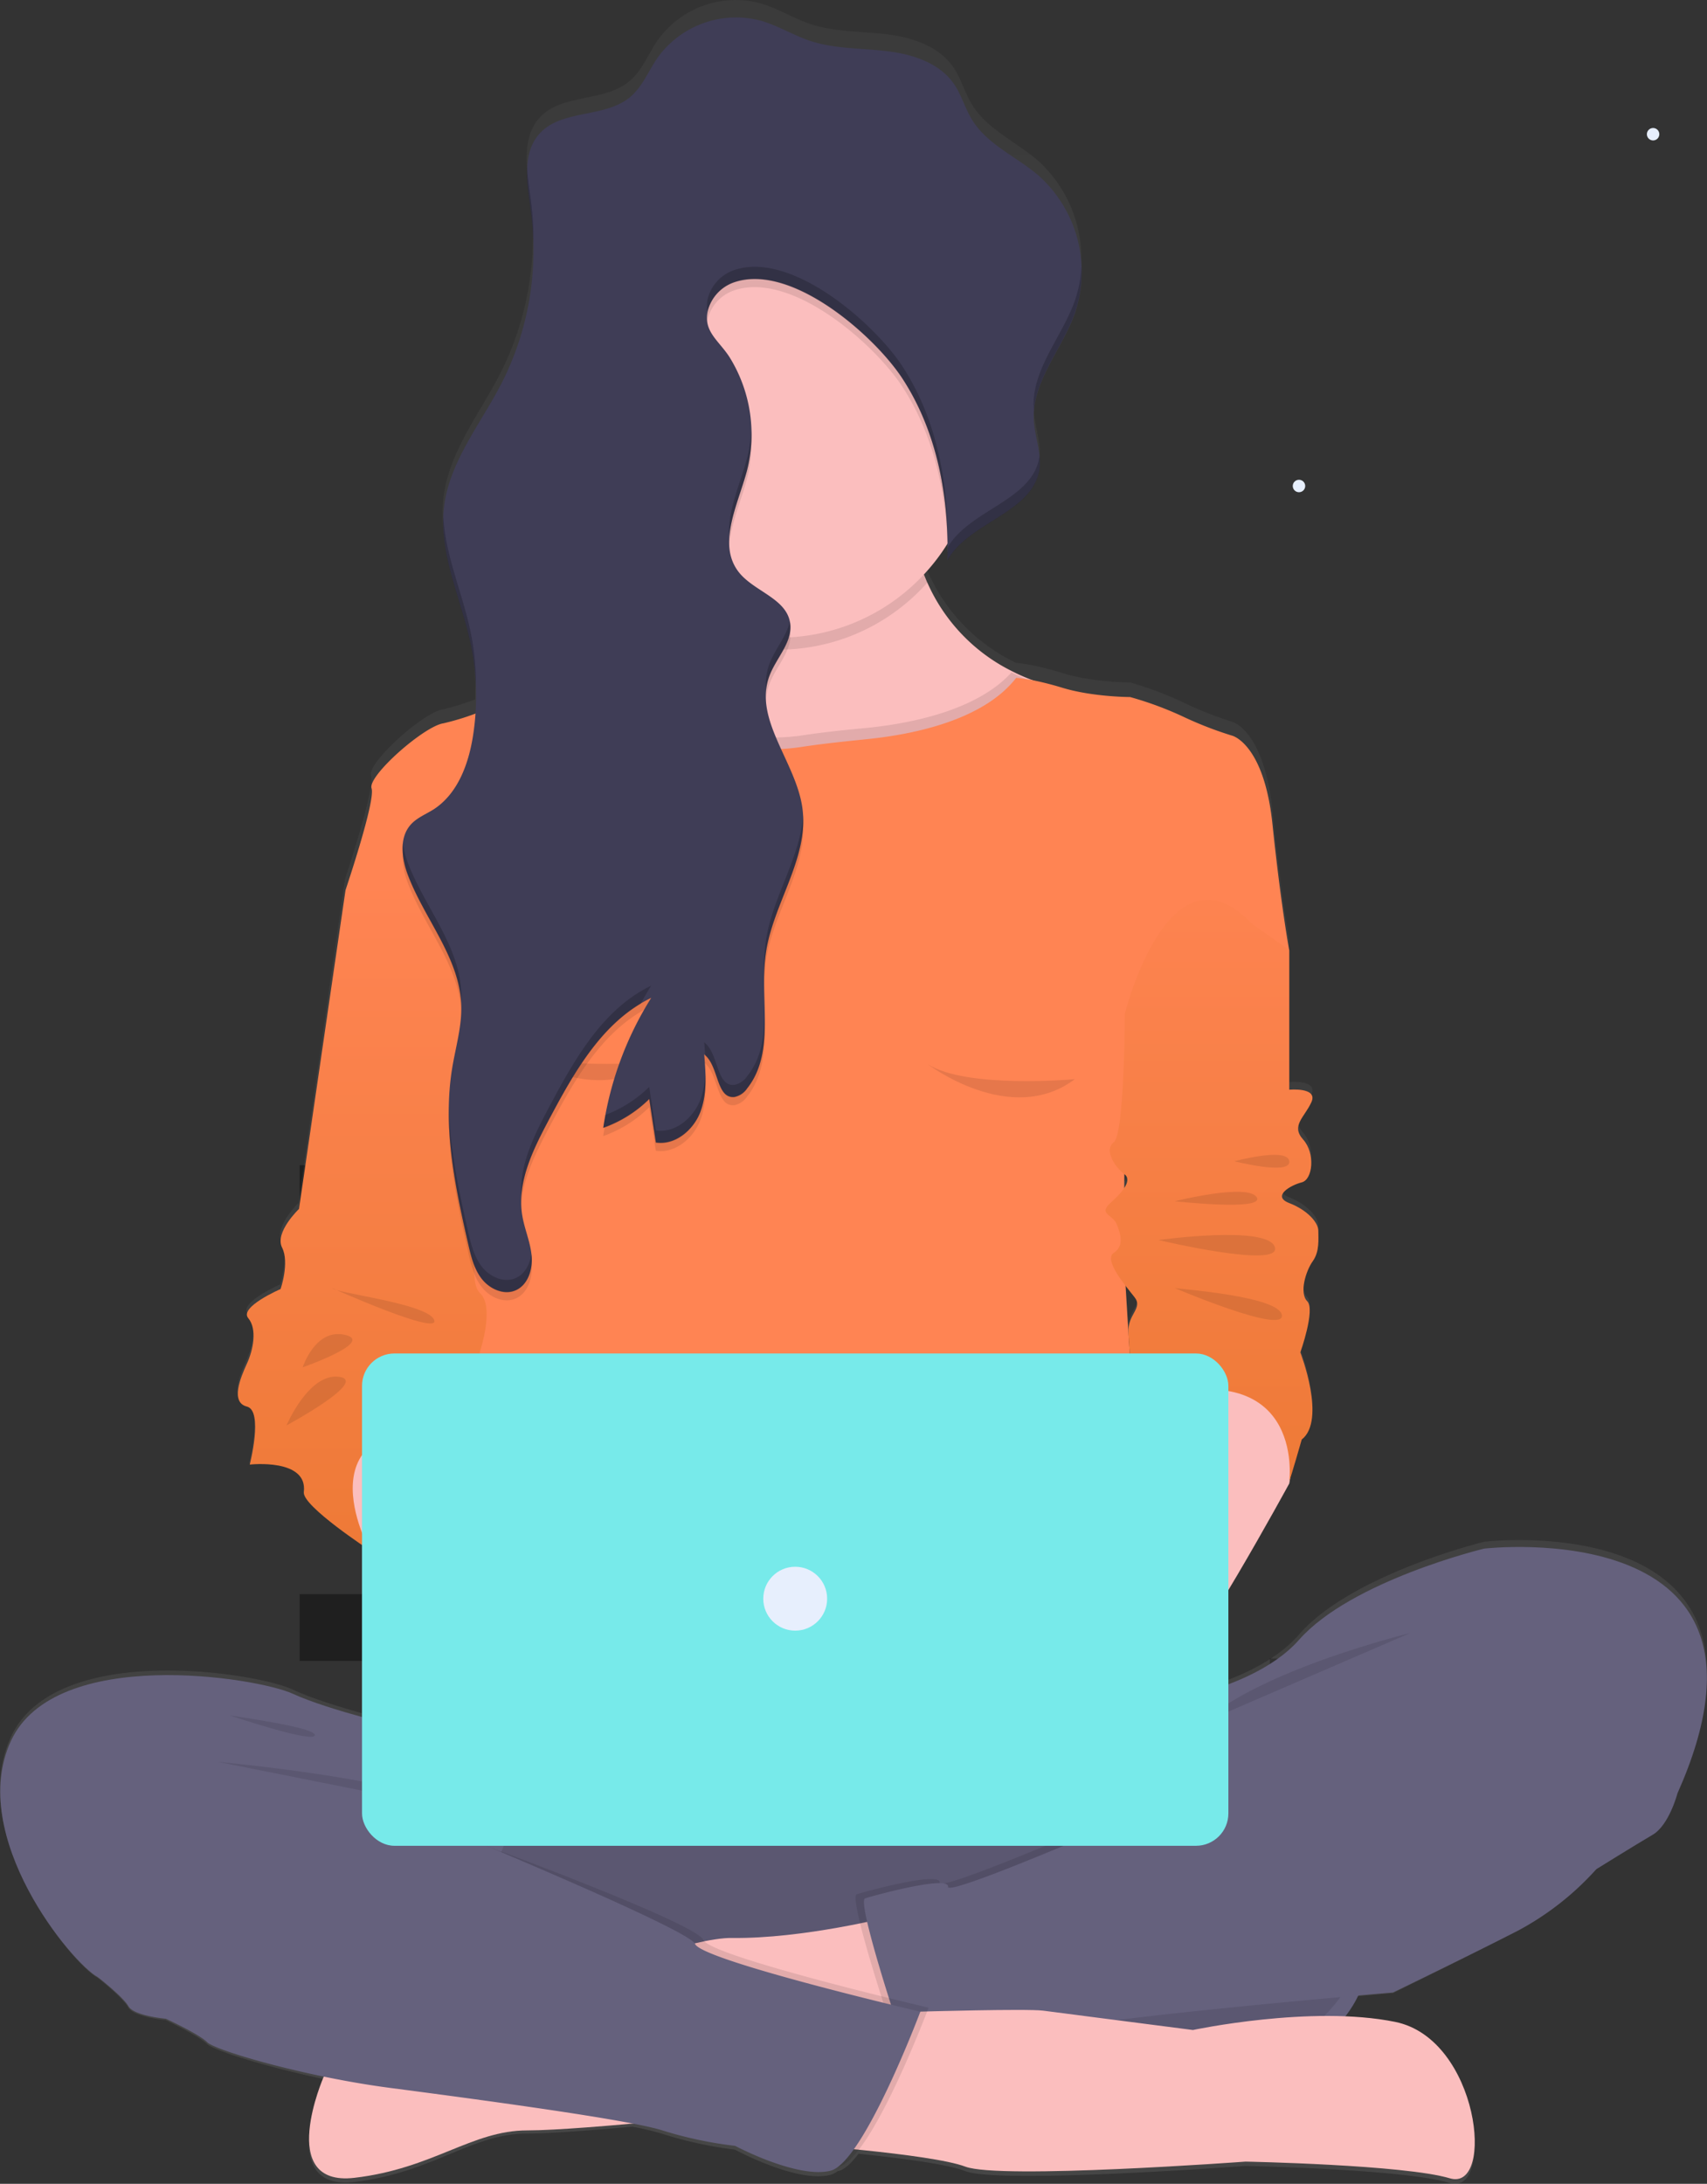 <svg xmlns="http://www.w3.org/2000/svg" xmlns:xlink="http://www.w3.org/1999/xlink" width="552.104" height="705.967" viewBox="0 0 552.104 705.967">
  <rect x="0" y="0" width="552.104" height="705.967" fill="#333333" stroke="none"/>
  <defs>
    <linearGradient id="linear-gradient" x1="0.5" y1="1" x2="0.5" gradientUnits="objectBoundingBox">
      <stop offset="0" stop-color="gray" stop-opacity="0.251"/>
      <stop offset="0.54" stop-color="gray" stop-opacity="0.122"/>
      <stop offset="1" stop-color="gray" stop-opacity="0.102"/>
    </linearGradient>
    <linearGradient id="linear-gradient-2" x1="0.5" x2="0.5" y2="1" gradientUnits="objectBoundingBox">
      <stop offset="0" stop-color="#ff8453"/>
      <stop offset="1" stop-color="#ee7a37"/>
    </linearGradient>
  </defs>
  <g id="Group_34866" data-name="Group 34866" transform="translate(-374.896 -1556.358)">
    <rect id="Rectangle_46" data-name="Rectangle 46" width="35.764" height="24.135" transform="translate(785.592 2092.509)" opacity="0.4"/>
    <rect id="Rectangle_47" data-name="Rectangle 47" width="35.764" height="24.135" transform="translate(882.143 2092.509)" opacity="0.4"/>
    <rect id="Rectangle_66" data-name="Rectangle 66" width="178.796" height="21.571" transform="translate(471.817 1933.041)" opacity="0.4"/>
    <rect id="Rectangle_67" data-name="Rectangle 67" width="178.796" height="21.571" transform="translate(471.817 2002.375)" opacity="0.4"/>
    <rect id="Rectangle_68" data-name="Rectangle 68" width="178.796" height="21.571" transform="translate(471.817 2071.721)" opacity="0.4"/>
    <circle id="Ellipse_13" data-name="Ellipse 13" cx="2.013" cy="2.013" r="2.013" transform="translate(907.553 1597.733)" fill="#e7effd"/>
    <circle id="Ellipse_15" data-name="Ellipse 15" cx="2.013" cy="2.013" r="2.013" transform="translate(793.021 1711.457)" fill="#e7effd"/>
    <path id="Path_18" data-name="Path 18" d="M856.587,721.663s-42.9,10.453-59.886,30.012c-5.69,6.536-14.131,11.247-22.847,14.609V736.776c9.816-16.6,19.708-35.062,19.708-35.062.45-.907,4.027-13.64,4.027-13.64,8.053-6.373-.45-28.639-.45-28.639s4.927-14.093,2.238-16.826-.45-10,1.788-13.186,1.788-7.28,1.788-10-3.576-6.826-9.391-9.093.45-5.907,4.027-6.826,4.477-9.546.45-14.093.45-7.267,2.676-12.267-7.19-4.093-7.19-4.093V527.083h0s-2.689-15-5.365-41.372-12.968-29.093-12.968-29.093a117.281,117.281,0,0,1-16.094-6.373,109.731,109.731,0,0,0-16.982-6.36s-12.067,0-21.909-3.048-14.943-3.262-14.943-3.262l-1.613-.806A58.806,58.806,0,0,1,676.528,407.8c-.275-.63-.525-1.259-.775-1.864a63.54,63.54,0,0,0,7.141-9.546v5.264h0v.113c7.128-12.682,27.811-15.579,29.774-30.062a15.184,15.184,0,0,0,.138-1.99V368.17c-.263-4.043-1.638-8.073-1.9-12.153a23.486,23.486,0,0,1,0-3.514v.076c.925-11.247,9.341-21.032,13.193-31.951a38.531,38.531,0,0,0,2.013-9.093v-.088c.1-.932.163-1.876.188-2.821v-2.657a42.673,42.673,0,0,0-13.943-30.73c-7.128-6.234-16.544-10.151-21.484-18.3-2.3-3.778-3.426-8.262-5.94-11.914-4.727-6.9-13.405-9.71-21.621-10.705s-16.657-.668-24.51-3.262c-5.577-1.839-10.629-5.1-16.256-6.738a30.986,30.986,0,0,0-33.4,12.128c-2.964,4.358-4.9,9.572-8.9,12.972-8.191,6.977-22.084,3.955-29.262,11.99-3.939,4.421-4.389,10.441-3.914,16.586v.227a14.044,14.044,0,0,0,.138,1.423v.667a2.093,2.093,0,0,0,.088.718c.25,2.2.563,4.4.838,6.511a8.512,8.512,0,0,0,.113.97l.225,1.977a13.894,13.894,0,0,0,.125,1.436c.05.479.088,1.259.125,1.788a12.546,12.546,0,0,0,.088,1.411,97.76,97.76,0,0,1-10.254,48.487c-6.765,13.362-16.819,25.68-18.57,40.6a44.058,44.058,0,0,0-.2,7.368v.869c0,.29.075.882.113,1.322s.1,1.02.163,1.524a6.881,6.881,0,0,0,.113.869c.087.668.188,1.335.3,2.015l.075.428c1.776,10.176,5.8,20.151,7.941,30.427a82.838,82.838,0,0,1,1.6,11.5.164.164,0,0,0,0,.076c.075,1.259.138,2.456.175,3.69v5.038a78.954,78.954,0,0,1-10.417,3.224c-6.253.907-24.6,17.279-23.259,21.41s-8.2,32.745-8.466,33.614h0L473.11,612.119s-7.966,7.733-5.477,12.733-.488,13.64-.488,13.64-13.455,5.907-10.467,9.546,1.626,10.453-.425,15-5.415,12.733,0,14.093.925,19.105.925,19.105,18.87-2.191,17.507,9.093c-.45,3.589,13.193,13.463,18.883,17.418v54.331c-7.641-2.154-16.619-4.949-22.346-7.645-11.617-5.453-76.881-15.906-91.186,15.466s19.67,73.2,28.161,77.744c0,0,8.053,6.36,9.841,9.546s12.067,4.093,12.067,4.093,10.729,5.038,13.405,7.72c1.976,2.015,18.32,7.242,37.69,11.335h0s-15.644,36.271,9.879,33.286,37.953-15.642,55.947-15.642c7.19,0,20.546-1.02,33.989-2.229a89.792,89.792,0,0,1,10,2.38,127.775,127.775,0,0,0,23.234,5.038s20.12,10.906,30.85,8.174a6.8,6.8,0,0,0,2.426-1.259h.25c1.951-.491,4.164-2.519,6.465-5.579,13.418,1.385,28.761,3.35,34.464,5.592,11.117,4.32,90.636-1.662,90.636-1.662s51.37,1.02,66.089,5.5,9.491-45.78-17.67-51.435a110.681,110.681,0,0,0-22.021-2.191,49.677,49.677,0,0,0,5.139-6.3c9.779-.894,16.256-1.448,16.256-1.448s25.923-12.733,40.679-20.465a92.926,92.926,0,0,0,25.01-20s12.955-8.186,18.32-11.335,8.041-13.639,8.041-13.639C959.841,709.371,856.587,721.663,856.587,721.663Zm-116.4-116.345v-4.584c1.451,1.033,1.238,2.657,0,4.572Zm.425,32.153c1.088,1.436,2.138,2.745,2.889,3.778,2.889,3.778-2.338,5.541-1.963,11.8.088,1.4.213,3.35.338,5.516h0c-.55-9.03-1-16.461-1.263-21.108Z" transform="translate(-1.667 1333.105)" fill="url(#linear-gradient)"/>
    <path id="Path_19" data-name="Path 19" d="M507.934,669.52s-25.01-5.815-36.652-11.179S394.4,642.7,380.1,673.546s19.67,71.953,28.161,76.43,91.186-56.785,91.186-56.785L564.669,720.7l12.5-42.692Z" transform="translate(-1.652 1445.578)" fill="#65617d"/>
    <rect id="Rectangle_69" data-name="Rectangle 69" width="283.95" height="98.777" rx="36.83" transform="translate(533.88 2123.589)" fill="#65617d"/>
    <path id="Path_20" data-name="Path 20" d="M787.65,722.242a49.282,49.282,0,0,1-8.228,27.311,50.018,50.018,0,0,1-6.253,7.628,49.232,49.232,0,0,1-34.926,14.468H553.095a49.395,49.395,0,1,1,0-98.789H738.256a49.4,49.4,0,0,1,49.395,49.382Z" transform="translate(30.18 1450.729)" opacity="0.1"/>
    <path id="Path_21" data-name="Path 21" d="M644.873,714.66s-28.474,7.315-51.708,6.99S461.25,766.48,461.25,766.48s-15.644,35.664,9.879,32.713,37.953-15.331,55.947-15.331,74.6-6.252,74.6-6.252l54.472-40.241Z" transform="translate(18.357 1461.2)" fill="#fbbebe"/>
    <path id="Path_22" data-name="Path 22" d="M648.251,471.087l-51.07,10.066-3.314.663s-40.378-10.729-41.716-11.63S514.16,419.9,514.16,419.9s18.532.2,33.088-8.191c.525-.3,1.038-.625,1.551-.938a32.263,32.263,0,0,0,13.755-16.869c.263-.738.488-1.5.7-2.3,1.551-5.977,1.651-13.218-.425-21.984-5-20.846,6.5-26.586,21.746-26.085,22.021.725,52,14.468,52,14.468a61.114,61.114,0,0,0,4.714,20.383c.238.6.5,1.25.775,1.826a58.2,58.2,0,0,0,27.123,28.449l1.613.8c1.626.775,3.339,1.513,5.115,2.176C714.852,426.394,648.251,471.087,648.251,471.087Z" transform="translate(32.8 1364.564)" fill="#fbbebe"/>
    <path id="Path_23" data-name="Path 23" d="M632.584,380.212A64.413,64.413,0,0,1,553.078,393.9c2.2-6.4,2.614-14.368.275-24.285C541.286,318.662,627.132,358,627.132,358A61.936,61.936,0,0,0,632.584,380.212Z" transform="translate(42.326 1364.399)" opacity="0.1"/>
    <path id="Path_24" data-name="Path 24" d="M655.159,349.561a63.925,63.925,0,0,1-9.754,34.051,63.011,63.011,0,0,1-7.14,9.391,64,64,0,0,1-43.592,20.758c-1.25.087-2.589.125-3.889.125a64.363,64.363,0,1,1,64.363-64.363Z" transform="translate(35.871 1348.612)" fill="#fbbebe"/>
    <path id="Path_25" data-name="Path 25" d="M648.251,458.012l-51.07,10.066-3.314.663s-40.378-10.729-41.716-11.63-37.99-50.282-37.99-50.282,18.532.2,33.088-8.191c.525-.3,1.038-.625,1.551-.938,4.627,5,19.77,19.145,43.567,19.045a62.933,62.933,0,0,0,9.129-.663c7.178-1.1,14.418-1.813,21.646-2.5,13.843-1.451,35.014-5.652,46.131-17.882l1.613.8c1.626.775,3.339,1.513,5.115,2.176C714.852,413.319,648.251,458.012,648.251,458.012Z" transform="translate(32.8 1378.019)" opacity="0.1"/>
    <path id="Path_26" data-name="Path 26" d="M718,588.386c.438,9.841,7.6,120.685,7.6,120.685H502.552l1.513-69.79,1.251-55.822.4-18.32,1.788-63.463-6.465-5.7L465.9,465.012h0c.263-.825,9.791-29.074,8.466-33.051s16.994-20.108,23.259-21.008a81.431,81.431,0,0,0,10.479-3.189c10.542-3.752,24.61-9.154,26.16-8.3,2.188,1.175,24.122-.863,25.01-.95h0s16.181,20.921,45.093,20.8a61.281,61.281,0,0,0,9.091-.725c7.178-1.1,14.418-1.813,21.646-2.564,14.543-1.513,37.152-6.077,47.744-19.758,0,0,5.115.213,14.943,3.2s21.909,3,21.909,3a111.186,111.186,0,0,1,16.982,6.253,118.788,118.788,0,0,0,16.094,6.252s10.279,2.676,12.968,28.6,5.4,40.679,5.4,40.679L718,530.276S717.562,578.507,718,588.386Z" transform="translate(20.711 1379.229)" fill="#ff8453"/>
    <path id="Path_27" data-name="Path 27" d="M422.411,543.52l7.816,12.517L459.5,566.354l20.12-36.69-18.545-12.517L431.352,505.53l-16.982,9.829Z" transform="translate(64.213 1502.137)" fill="#fbbebe"/>
    <path id="Path_28" data-name="Path 28" d="M666.509,671.551s41.567-3.126,58.561-22.346,59.886-29.5,59.886-29.5,103.254-12.067,62.525,79.119c0,0-2.676,10.279-8.041,13.405s-18.32,11.179-18.32,11.179l-158.6-13.855Z" transform="translate(69.964 1437.281)" fill="#65617d"/>
    <path id="Path_29" data-name="Path 29" d="M764.064,719.727a49.283,49.283,0,0,1-8.228,27.311c-26.686,2.364-85.784,7.916-98.151,11.367-15.194,4.214-45.943-3.126-49.307-3.952l-.313-.075s-5.927-17.982-8.753-29.487c-1.251-5.227-1.913-9.116-1.088-9.4,2.689-.888,27.273-7.6,26.823-3.752S698.826,682.9,698.826,682.9l2.276,28.611C708.642,720.14,764.064,707.31,764.064,719.727Z" transform="translate(53.766 1453.244)" opacity="0.1"/>
    <path id="Path_30" data-name="Path 30" d="M839.953,695.552l-3.126,11.63a92.653,92.653,0,0,1-25.01,19.658c-14.756,7.6-40.679,20.12-40.679,20.12s-95.2,8.041-111.294,12.505-49.62-4.027-49.62-4.027-12.505-37.99-9.829-38.89,27.261-7.591,26.823-3.752S701,683.96,701,683.96Z" transform="translate(54.308 1453.509)" fill="#65617d"/>
    <path id="Path_31" data-name="Path 31" d="M579.92,782.015s46.794,3.264,57.923,7.5,90.636-1.626,90.636-1.626,51.37,1,66.089,5.4,9.491-45.018-17.67-50.558-65.438,2.614-65.438,2.614-43.192-5.565-48.432-6.252-39.741.313-39.741.313Z" transform="translate(49.273 1467.261)" fill="#fbbebe"/>
    <path id="Path_32" data-name="Path 32" d="M432.87,674.72s61.849,5.565,78.856,15.706Z" transform="translate(12.437 1451.195)" opacity="0.1"/>
    <path id="Path_33" data-name="Path 33" d="M754.874,642.28s-48.432,11.78-67.414,29.112Z" transform="translate(76.211 1441.968)" opacity="0.1"/>
    <path id="Path_34" data-name="Path 34" d="M435.75,663.47c.988.325,28.474,3.927,27.811,6.54S435.75,663.47,435.75,663.47Z" transform="translate(13.158 1447.343)" opacity="0.1"/>
    <path id="Path_35" data-name="Path 35" d="M401.21,724.158l3.576,13.418s8.041,6.252,9.829,9.379,12.067,4.027,12.067,4.027,10.729,4.914,13.418,7.591,31.725,11.179,59,14.756,77.768,10.279,88.5,13.856a128.8,128.8,0,0,0,23.247,4.914s20.108,10.729,30.837,8.053,29.049-51.408,29.049-51.408-70.616-16.531-72.854-21.9S527.7,696.46,527.7,696.46l-40.228.95Z" transform="translate(4.507 1456.641)" opacity="0.1"/>
    <path id="Path_36" data-name="Path 36" d="M399.06,729.8l3.576,13.418s8.053,6.252,9.841,9.379,12.067,4.026,12.067,4.026,10.729,4.914,13.405,7.6,31.738,11.167,59,14.743,77.781,10.279,88.51,13.855a129.2,129.2,0,0,0,23.234,4.9s20.121,10.717,30.85,8.041,29.049-51.408,29.049-51.408-70.628-16.531-72.854-21.9-101.915-46.031-101.915-46.031L462.56,679.28Z" transform="translate(3.968 1452.337)" fill="#65617d"/>
    <path id="Path_37" data-name="Path 37" d="M480.685,447.67l-7.816,4.477-15.006,102.8s-7.966,7.6-5.477,12.5-.488,13.405-.488,13.405-13.455,5.815-10.467,9.391,1.626,10.279-.425,14.743-5.415,12.5,0,13.856.925,18.757.925,18.757,18.87-2.151,17.507,8.929c-.563,4.477,21.333,18.757,21.333,18.757s-24.885-45.143,30.862-38.89l4.789-25.448s4.789-14.331,0-18.757,1.075-25.7,1.075-25.7l1.05-92.3Z" transform="translate(13.742 1392.223)" fill="url(#linear-gradient-2)"/>
    <path id="Path_38" data-name="Path 38" d="M462.44,553.84c.988,1.638,31.087,5,33.051,10.342S462.44,553.84,462.44,553.84Z" transform="translate(19.845 1418.913)" opacity="0.1"/>
    <path id="Path_39" data-name="Path 39" d="M454.85,576.4s4.089-12.768,13.755-10.479S454.85,576.4,454.85,576.4Z" transform="translate(17.943 1421.975)" opacity="0.1"/>
    <path id="Path_40" data-name="Path 40" d="M450.67,592.321s7.19-17.019,17.007-15.706S450.67,592.321,450.67,592.321Z" transform="translate(16.896 1424.826)" opacity="0.1"/>
    <path id="Path_41" data-name="Path 41" d="M729.995,593.071l-3.139,18.757s-32.175,59.011-37.99,59.9S651.351,632.4,651.351,632.4l-8.491-39.341,33.426-6.34,14.843-14.668S728.644,575.639,729.995,593.071Z" transform="translate(65.039 1424.104)" fill="#fbbebe"/>
    <path id="Path_42" data-name="Path 42" d="M709.865,461.391l12.067,8.491v45.143s9.391-.9,7.153,4.027-6.7,7.591-2.676,12.067,3.126,12.955-.45,13.855-9.829,4.464-4.027,6.7,9.391,6.252,9.391,8.941.45,6.7-1.788,9.829-4.464,10.279-1.788,12.968-2.238,16.532-2.238,16.532,8.5,21.909.45,28.161c0,0-3.576,12.505-4.027,13.405,0,0,5.64-43.5-50.6-25.11,0,0-1.038-16.582-1.426-22.722s4.852-7.941,1.963-11.6-10.117-12.08-6.7-14.306,2.238-6.253.888-9.391-6.065-3.126-1.788-6.928,6.815-7.366,4.3-9.154-6.878-7.615-3.4-10.292,3.576-41.566,3.576-41.566S683.054,433.23,709.865,461.391Z" transform="translate(69.963 1393.612)" fill="url(#linear-gradient-2)"/>
    <path id="Path_43" data-name="Path 43" d="M695.84,521.745s17.182-4.664,17.745,0S695.84,521.745,695.84,521.745Z" transform="translate(78.31 1410.016)" opacity="0.1"/>
    <path id="Path_44" data-name="Path 44" d="M680.4,532.212s23.559-5.89,26.5-1.313S680.4,532.212,680.4,532.212Z" transform="translate(74.443 1412.477)" opacity="0.1"/>
    <path id="Path_45" data-name="Path 45" d="M676.21,541.868s35.339-4.914,37.627,2.288S676.21,541.868,676.21,541.868Z" transform="translate(73.393 1415.361)" opacity="0.1"/>
    <path id="Path_46" data-name="Path 46" d="M680.4,553.84c1.313.325,34.026,2.614,34.676,8.828S680.4,553.84,680.4,553.84Z" transform="translate(74.443 1418.908)" opacity="0.1"/>
    <rect id="Rectangle_70" data-name="Rectangle 70" width="280.211" height="159.151" rx="10.47" transform="translate(491.988 1993.901)" fill="#77eaea"/>
    <circle id="Ellipse_16" data-name="Ellipse 16" cx="10.329" cy="10.329" r="10.329" transform="translate(621.764 2062.848)" fill="#e7effd"/>
    <path id="Path_47" data-name="Path 47" d="M507.72,491.94s26.861,20.533,47.631,4.889C555.351,496.829,520.237,500.018,507.72,491.94Z" transform="translate(31.187 1402.844)" opacity="0.1"/>
    <path id="Path_48" data-name="Path 48" d="M616.48,496.36s26.848,20.521,47.619,4.877C664.1,501.237,629,504.438,616.48,496.36Z" transform="translate(58.431 1403.991)" opacity="0.1"/>
    <path id="Path_49" data-name="Path 49" d="M666.616,349.538a63.926,63.926,0,0,1-9.754,34.051c-.538-17.92-4.752-35.852-14.506-50.82-8.929-13.755-36.077-37.752-54.734-31.062a13.218,13.218,0,0,0-8.153,8.753c-1.851,7.028,3.564,10,7.04,15.544a47.656,47.656,0,0,1,6.5,32.113,44.664,44.664,0,0,1-.938,4.452c-2.939,11.029-9.666,23.647-2.726,32.688,4.839,6.253,15.244,8.478,16.657,16.256a9.5,9.5,0,0,1,.125,2.226c-.325,5.265-4.815,9.9-6.778,15.068-2.3,6.09-1,12.142,1.388,18.257,3.1,7.978,8.053,16.044,9.254,24.472s-1.388,16.256-4.439,24.172c-2.889,7.5-6.252,14.943-7.378,22.759-2.163,14.856,3.289,32.038-6.065,43.767A6.552,6.552,0,0,1,588.022,565c-5.99.625-5-10.142-9.791-13.755.513,6.253,1,12.78-1.25,18.632s-8.178,10.829-14.381,9.841l-2.138-14.043a40.555,40.555,0,0,1-14.881,9.316,108.469,108.469,0,0,1,15.531-42.017c-15.744,7.578-24.922,23.985-33.113,39.416-5.1,9.641-10.392,20.171-8.6,30.937.725,4.389,2.614,8.566,3.026,12.98s-1.188,9.579-5.3,11.254c-3.589,1.463-7.778-.288-10.367-3.214l-.45-.538c-.25-.325-.488-.663-.713-1a16.8,16.8,0,0,1-1.188-2.126,41.132,41.132,0,0,1-2.5-8.216l-.275-1.25c-4.164-18.27-7.916-37.115-4.864-55.6,1.125-6.8,3.176-13.555,2.926-20.458a37.513,37.513,0,0,0-2.351-11.38c-3.651-10.229-10.679-19.62-14.681-29.924a.887.887,0,0,1-.1-.225c-2.1-5.452-3.139-12.267.75-16.644,2-2.263,5-3.4,7.5-5,7.778-5.065,11.254-14.681,12.693-23.859a81.13,81.13,0,0,0,.975-12.5c10.542-3.751,24.61-9.154,26.16-8.3,2.188,1.175,24.122-.863,25.01-.95,6.678-3.852,12.5-9.516,15.356-17.807.263-.738.488-1.5.7-2.3a64.363,64.363,0,1,1,94.925-56.66Z" transform="translate(24.414 1348.634)" opacity="0.1"/>
    <path id="Path_50" data-name="Path 50" d="M592.074,374.291c-2.951,11.029-9.666,23.647-2.714,32.7,4.839,6.253,15.244,8.466,16.632,16.256,1.113,6.252-4.4,11.4-6.628,17.282-5.3,14.043,8.528,27.849,10.629,42.717,2.288,16.131-9.466,30.825-11.8,46.944-2.163,14.856,3.289,32.025-6.065,43.767a6.477,6.477,0,0,1-4.089,2.764c-5.99.638-5-10.129-9.791-13.755.513,6.252,1,12.78-1.251,18.632s-8.178,10.817-14.381,9.841l-2.138-14.056a40.5,40.5,0,0,1-14.881,9.316,108.546,108.546,0,0,1,15.519-42c-15.744,7.578-24.91,23.984-33.1,39.4-5.115,9.641-10.392,20.183-8.616,30.95.725,4.389,2.613,8.553,3.026,12.98s-1.188,9.566-5.3,11.254c-3.751,1.563-8.291-.513-10.817-3.751s-3.5-7.365-4.414-11.355c-4.277-18.657-8.266-37.915-5.152-56.8,1.125-6.815,3.176-13.568,2.926-20.458-.538-15.093-11.68-27.511-17.107-41.554-2.113-5.465-3.139-12.267.75-16.644,2-2.263,5-3.4,7.5-5,7.766-5.077,11.254-14.681,12.68-23.859A82.682,82.682,0,0,0,502.651,430c-3.139-14.693-10.342-29.049-8.553-43.967,1.751-14.681,11.8-26.786,18.57-39.928a94.464,94.464,0,0,0,9.579-55.209c-1.163-8.816-3.2-19.02,2.776-25.61,7.178-7.9,21.071-4.927,29.262-11.78,4-3.339,5.94-8.478,8.9-12.755a31.262,31.262,0,0,1,33.4-11.93c5.627,1.613,10.679,4.814,16.256,6.628,7.853,2.5,16.256,2.226,24.51,3.214s16.894,3.751,21.621,10.517c2.5,3.6,3.639,7.991,5.94,11.717,4.94,8,14.356,11.855,21.484,17.995a41.691,41.691,0,0,1,11.73,44.53c-4.252,11.842-14.093,22.321-13.255,34.876.338,5.165,2.5,10.229,1.826,15.344-1.976,14.243-22.646,17.082-29.787,29.562.575-20.458-3.351-41.529-14.518-58.673-8.929-13.755-36.077-37.765-54.734-31.075a13.267,13.267,0,0,0-8.153,8.753c-1.851,7.015,3.564,10,7.04,15.544A47.269,47.269,0,0,1,592.074,374.291Z" transform="translate(24.413 1334.236)" fill="#3f3d56"/>
    <g id="Group_16" data-name="Group 16" transform="translate(505.13 1610.363)" opacity="0.2">
      <path id="Path_51" data-name="Path 51" d="M501.773,412.925a81.966,81.966,0,0,0-1.788-19.133c-2.664-12.5-8.241-24.747-8.753-37.3-.725,13.981,5.815,27.511,8.753,41.266A82.093,82.093,0,0,1,501.773,412.925Z" transform="translate(-478.088 -243.883)"/>
      <path id="Path_52" data-name="Path 52" d="M549.987,483.95c1.088-1.988,2.213-3.964,3.426-5.89-15.731,7.578-24.91,23.985-33.1,39.416-4.739,8.916-9.6,18.62-8.879,28.549.6-8.516,4.789-16.819,8.879-24.535C527.891,507.222,536.319,492.141,549.987,483.95Z" transform="translate(-473.031 -213.43)"/>
      <path id="Path_53" data-name="Path 53" d="M519.354,557.024c-.475,3.376-2.151,6.578-5.227,7.841-3.752,1.551-8.291-.513-10.8-3.751s-3.514-7.353-4.427-11.355c-3.051-13.33-5.952-26.986-6.252-40.579-.3,14.918,2.876,29.949,6.252,44.605.913,3.989,1.9,8.128,4.427,11.355s7.015,5.3,10.8,3.751c4.114-1.688,5.727-6.828,5.315-11.255A1.518,1.518,0,0,1,519.354,557.024Z" transform="translate(-477.725 -205.634)"/>
      <path id="Path_54" data-name="Path 54" d="M572.363,334.2a45.384,45.384,0,0,1-1.451,9.5c-2.176,8.166-6.428,17.219-5.665,25.01.6-6.8,3.852-14.206,5.665-21.021A45.192,45.192,0,0,0,572.363,334.2Z" transform="translate(-459.555 -249.466)"/>
      <path id="Path_55" data-name="Path 55" d="M514.927,291.5a93.863,93.863,0,0,0-.775-14.268c-.463-3.476-1.05-7.178-1.25-10.792-.288,4.814.588,10,1.251,14.818a93.618,93.618,0,0,1,.775,10.242Z" transform="translate(-472.659 -266.44)"/>
      <path id="Path_56" data-name="Path 56" d="M582.471,384.253a.431.431,0,0,0-.088-.313c-.95,4.652-4.777,8.9-6.54,13.58a19.044,19.044,0,0,0-1.1,8.753,17.981,17.981,0,0,1,1.1-4.727C578.056,395.657,583.571,390.455,582.471,384.253Z" transform="translate(-457.183 -237.007)"/>
      <path id="Path_57" data-name="Path 57" d="M499.655,489.552c-.55-15.094-11.68-27.511-17.119-41.554a28.483,28.483,0,0,1-1.751-6.878,23.233,23.233,0,0,0,1.751,10.9c5.352,13.856,16.181,26.048,17.057,40.8C499.655,491.74,499.693,490.64,499.655,489.552Z" transform="translate(-480.709 -222.683)"/>
      <path id="Path_58" data-name="Path 58" d="M622.674,324.456c-8.941-13.755-36.077-37.765-54.734-31.075a13.281,13.281,0,0,0-8.166,8.753,9.467,9.467,0,0,0-.137,4.7,2.6,2.6,0,0,1,.138-.675,13.255,13.255,0,0,1,8.166-8.753c18.657-6.69,45.793,17.357,54.734,31.075,10.1,15.531,14.268,34.276,14.543,52.871C637.48,361.408,633.491,341.062,622.674,324.456Z" transform="translate(-460.997 -259.98)"/>
      <path id="Path_59" data-name="Path 59" d="M651.354,341.29c-1.963,14.206-22.509,17.069-29.724,29.474v4.1c7.128-12.505,27.811-15.319,29.774-29.562a16.962,16.962,0,0,0,0-4.214A1.067,1.067,0,0,1,651.354,341.29Z" transform="translate(-445.409 -247.74)"/>
      <path id="Path_60" data-name="Path 60" d="M657.205,303.339c-4.252,11.855-14.093,22.321-13.255,34.889v.55c.925-11.067,9.341-20.671,13.193-31.412a39.365,39.365,0,0,0,2.188-15.306,38.228,38.228,0,0,1-2.126,11.279Z" transform="translate(-439.831 -260.022)"/>
      <path id="Path_61" data-name="Path 61" d="M572.581,505.483a6.5,6.5,0,0,1-4.089,2.776c-5.99.638-5-10.129-9.791-13.755.125,1.426.238,2.864.313,4.3,4.452,3.852,3.627,14.093,9.479,13.468a6.44,6.44,0,0,0,4.089-2.764c5.34-6.7,5.852-15.169,5.715-23.96C578.158,492.878,577.095,499.868,572.581,505.483Z" transform="translate(-461.173 -211.554)"/>
      <path id="Path_62" data-name="Path 62" d="M563.982,509.351c-2.276,5.865-8.178,10.829-14.393,9.841q-1.063-7.015-2.126-14.056a40.79,40.79,0,0,1-14.143,9.041c-.275,1.426-.538,2.864-.75,4.3a40.541,40.541,0,0,0,14.893-9.316q1.063,7.04,2.126,14.056c6.252.975,12.117-3.977,14.393-9.841a32.041,32.041,0,0,0,1.638-12.718A27.052,27.052,0,0,1,563.982,509.351Z" transform="translate(-467.718 -207.769)"/>
      <path id="Path_63" data-name="Path 63" d="M574.765,474.634a71.453,71.453,0,0,0-.538,11.392,57.034,57.034,0,0,1,.538-7.365c2.238-15.369,13.005-29.437,12.03-44.68C585.932,447.76,576.8,460.628,574.765,474.634Z" transform="translate(-457.293 -224.472)"/>
    </g>
  </g>
</svg>
